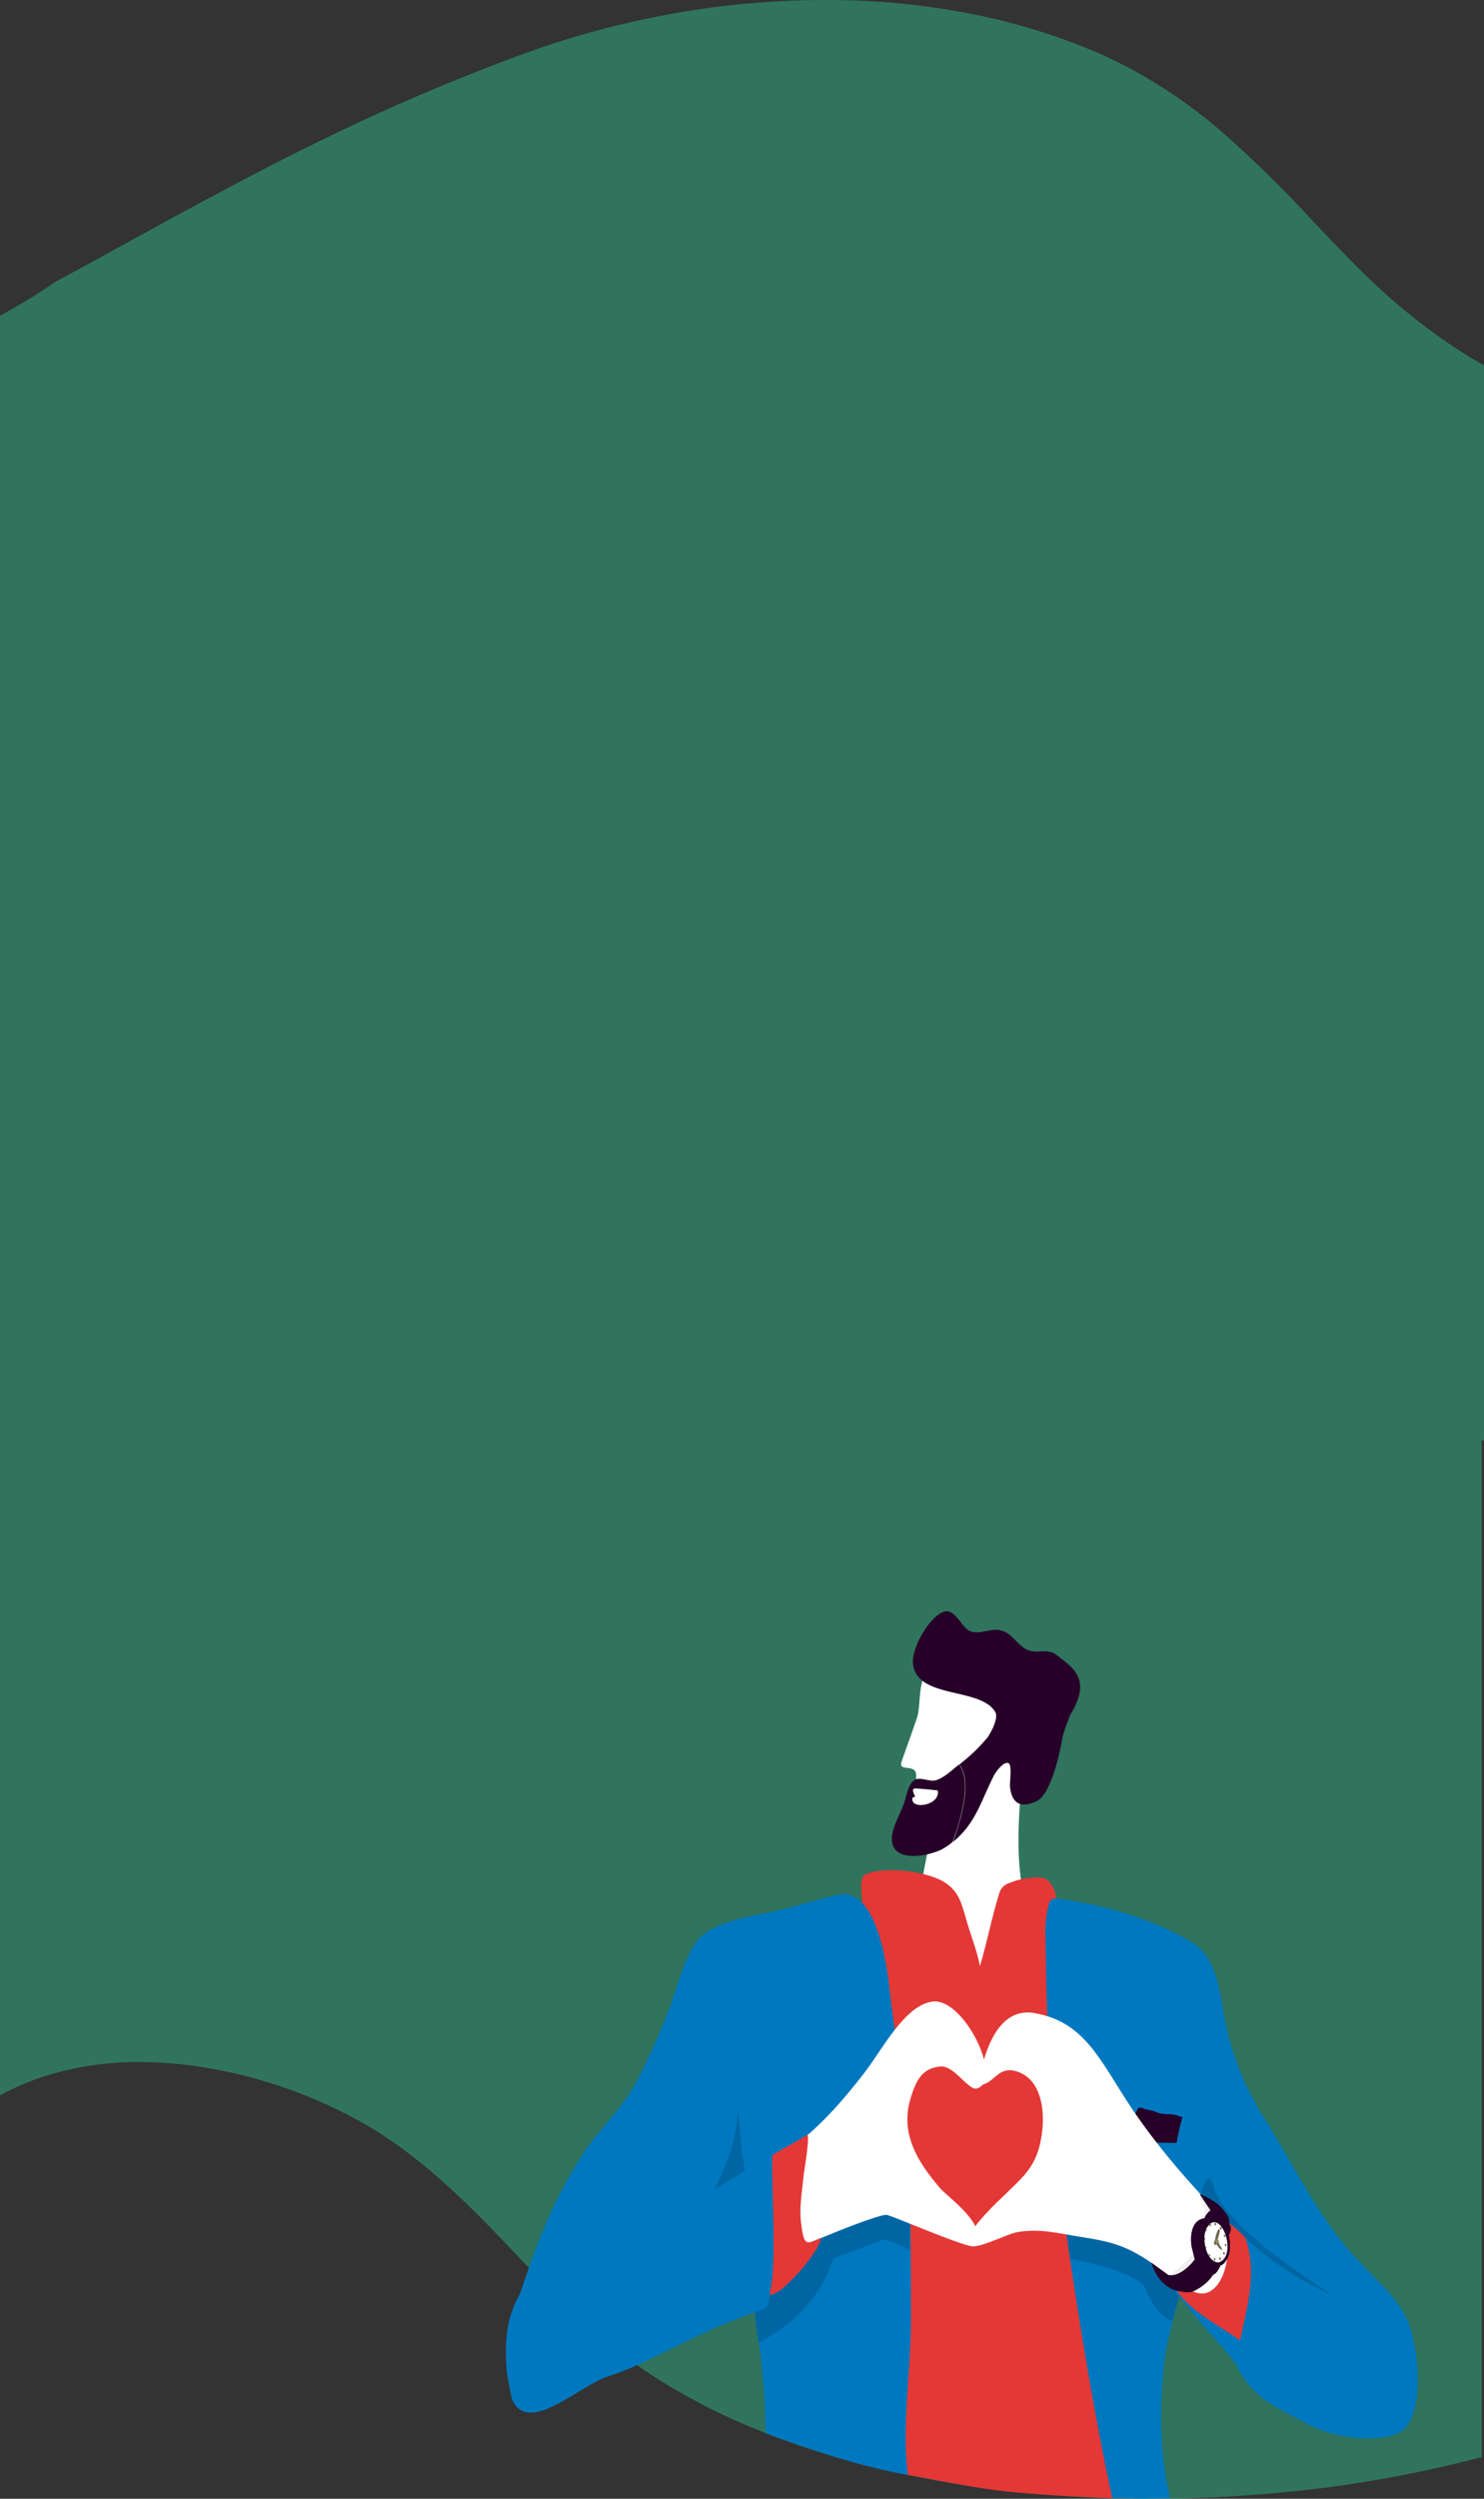 <svg xmlns="http://www.w3.org/2000/svg" viewBox="0 0 320.999 539.999"><rect x="0" y="0" width="320.999" height="539.999" fill="#333333" stroke="none"/><defs><style>.cls-2{fill:#fff}.cls-4{fill:#260028}.cls-5{fill:#e33836}.cls-6{fill:#0078bf}.cls-7{fill:#0066a3}.cls-11{fill:#6e664c}</style></defs><g id="Group_8779" data-name="Group 8779" transform="translate(.5 -3050)"><path id="Subtraction_3" fill="#2bd69e" d="M-339.177 8881h-.034c-1.663 0-3.732 0-6.173-.07h-.027a65.069 65.069 0 0 0-1.962-.034c-11-.31-21.742-1.5-23.783-1.733l-.068-.007a231.959 231.959 0 0 1-30.42-5.653 175.018 175.018 0 0 1-27.515-9.522 135.928 135.928 0 0 1-12.278-6.279 111.289 111.289 0 0 1-11.091-7.287 134.244 134.244 0 0 1-12.626-10.812c-3.66-3.5-7.078-7.085-10.384-10.552l-.045-.047-.034-.036-.018-.021-.75-.784-.034-.036-.072-.07-.529-.559-.018-.018-.127-.134-.056-.059c-3.5-3.668-7.127-7.46-10.95-11.082a147.596 147.596 0 0 0-6.379-5.757 119.243 119.243 0 0 0-6.941-5.475 86.99 86.99 0 0 0-11.824-7.222 104.623 104.623 0 0 0-28.912-9.694 89.288 89.288 0 0 0-15.522-1.434 66.812 66.812 0 0 0-20.718 3.108 53.111 53.111 0 0 0-5.477 2.088 49.957 49.957 0 0 0-4.053 2.01v-384.613a137.057 137.057 0 0 0 12.068-7.355c4.839-2.622 10.4-5.641 15.171-8.266l.036-.034.1-.067 1.044-.572.07-.036.016-.009.018-.012.047-.025.022-.012c13.552-7.4 26.352-14.391 39.695-20.925 7.47-3.664 14.463-6.894 21.38-9.871a472.191 472.191 0 0 1 23.648-9.419 194.149 194.149 0 0 1 31.91-8.613 187.78 187.78 0 0 1 33.274-3h.57a162.064 162.064 0 0 1 30.123 2.825 135.634 135.634 0 0 1 28.7 8.786 99.536 99.536 0 0 1 7.29 3.6c1.966 1.061 4.03 2.285 6.7 3.971a113.507 113.507 0 0 1 11.894 8.863 254.386 254.386 0 0 1 20.3 19.839l.03.031.009.01.034.031.009.009.142.151.034.036.159.167.054.058c3.047 3.2 6.5 6.831 9.961 10.255a140.743 140.743 0 0 0 14.159 12.244 119.635 119.635 0 0 0 12.335 8.11v232.437c-.086-.029-.172-.061-.26-.093l-.061-.022-.03-.011-.031-.012-.016-.006c-.035-.012-.07-.023-.1-.037V8872a274.658 274.658 0 0 1-35.121 6.77 308.029 308.029 0 0 1-36.563 2.23z" data-name="Subtraction 3" opacity=".4" transform="translate(587.501 -5291.001)"/><g id="Group_8383" transform="translate(108.928 3398.227)"><g id="Group_8371" transform="translate(83.482)"><path id="Path_7212" d="M1355.68 487.311c-2.686 12.94-5.2 21.485-13.219 16.113-1.918-1.29-9.033-12.207-8.684-14.649 1.709-11.335 3.244-14.3 3.069-13.951 1.709-3.383 20.473-24.9 19.706-18.276-1.011 9.208-2.476 21.869-.872 30.763z" class="cls-2" transform="translate(-1327.573 -428.318)"/><path id="Path_7214" d="M1331.489 449.653c-.1-1.116-1.36.663-1.535.07-.942-3.244-5.964-3.558-6.417-7.359-.244-1.988 1.883-6.766 1.4-8.719-.453-1.849-3.662-.349-3.139-2.267.174-.7 3.453-9.556 3.627-10.568.628-3.732-.14-9.347 4.325-10.812 2.232-.732 6.592 1.221 8.685 1.814a98.156 98.156 0 0 1 11.789 3.662c8.405 3.523.174 17.578-2.511 23.438 0 0-1.116 5.092-1.465 6.452a20.785 20.785 0 0 0-.035 3.558 38.544 38.544 0 0 1-12.73 5.092c-.111-1.431-1.994-4.151-1.994-4.361z" class="cls-2" transform="translate(-1319.739 -398.717)"/><path id="Path_7215" d="M1355.922 418.953c-3.139 1.465-5.336.907-5.79-3.069-.1-.837.488-4.674-.279-5.092-1.081-.593-2.93 2.023-3.279 2.79a.108.108 0 0 0-.035.07c-2.686 5.336-3.906 10.254-8.754 14.125.628-1.6 1.116-3.278 1.569-4.848.907-3.488 2.058-8.894-.174-11.893a5.5 5.5 0 0 0 .663-.523 36.415 36.415 0 0 0 5.476-5.371 14.222 14.222 0 0 0 1.116-2.023c.558-1.256.976-2.651.488-3.453-3.244-5.406-17.09-2.686-17.753-10.463-.349-4.081 5.127-12.486 8.022-11.091 2.058.977 2.825 4.081 5.092 4.36 1.953.244 3.871-.837 5.824-.384 2.581.628 3.418 3.034 5.685 4.15 1.988 1.012 4.5-.279 6.208 1.012 2.511 1.918 4.674 3.976 4.569 7.952-.1 3.209-2.685 7.115-3.278 11.056-.492 2.79-2.441 11.335-5.37 12.695z" class="cls-4" transform="translate(-1324.571 -377.957)"/><path id="Path_7216" d="M1337.151 378.124c2.058.977 2.825 4.081 5.092 4.36 1.953.244 3.871-.837 5.825-.384 2.581.628 3.418 3.034 5.685 4.15 1.988 1.011 4.5-.279 6.208 1.011 3.767 2.895 8.929 5.546 1.709 15.242-.07-.07-.1-.174-.174-.244a35.9 35.9 0 0 0-11.4-10.5c-5.964-3.662-13.044-2.267-19.636-1.36a3.2 3.2 0 0 0-.976.314 5.468 5.468 0 0 1-.314-1.5c-.389-4.079 5.086-12.449 7.981-11.089z" class="cls-4" transform="translate(-1324.565 -377.97)"/><path id="Path_7217" d="M1316.5 486.367c.663-1.918 1.639-3.592 2.267-5.511.454-1.43.837-4.046 2.407-4.813 1.046-.488 3.034.488 4.22.209 1.849-.453 3.7-2.3 5.162-3.453 2.232 3.034 1.081 8.405.175 11.893a55.961 55.961 0 0 1-1.57 4.848 12.454 12.454 0 0 1-2.581 1.744c-4.747 2.059-12.595 2.478-10.08-4.917z" class="cls-4" transform="translate(-1316.012 -439.721)"/><path id="Path_7218" d="M1329.268 487.7c1.046-.035 4.953.419 4.953.419.628 3.279-6 4.325-5.476 1.6l.593-.314c0 .035-1.011-1.674-.07-1.705z" class="cls-2" transform="translate(-1324.285 -449.421)"/></g><path id="Path_7219" d="M1536.634 544.907c-.14-2.407-.663-5.2.907-5.79 4.639-1.814 13.358-.488 16.985 1.814 3.209 2.058 3.7 4.848 4.778 8.475.8 2.825 2.372 6.836 2.825 9.626 1.639-5.546 2.406-9.87 4.081-15.416a4.321 4.321 0 0 1 .732-1.57 4.01 4.01 0 0 1 1.674-1.046 16.565 16.565 0 0 1 6.383-1.151c4.918.07 4.255 10.917 4.185 14.125l11.649 120.014c-7.917-.279-14.265-.628-21.8-1.325-7.15-.628-16.916-2.72-22.6-3.732-.942-11.37-3.906-46.736-4.848-58.106-2.407-29.158-4.848-58.56-4.918-59.432v-6.487z" class="cls-5" transform="translate(-1459.592 -482.353)"/><g id="Group_8372" transform="translate(116.719 62.013)"><path id="Path_7220" d="M1341.479 479.933c.558-6.906 3.209-13.219 3.871-20.09.8-8.057-.837-16.706-2.093-24.659 6.662 10.08 14.056 18.346 24.031 23.926a85.774 85.774 0 0 0 26.821 9.8c-1.639-3.8-5.022-6.941-7.743-9.766-1.849-1.918-4.011-4.15-5.476-5.929-6.557-7.847-11.754-18.276-17.23-27.135a60.635 60.635 0 0 1-8.964-22.322c-1.081-5.79-1.779-12.975-6.836-16.079-8.51-5.232-19.462-8.3-29.3-9.591a1.543 1.543 0 0 0-1.116.1 1.79 1.79 0 0 0-.733 1.081 23.261 23.261 0 0 0-.733 7.289c.244 19.008.942 38.47 3.558 57.269 2.755 19.845 6.592 44.225 10.882 63.791 2.058 0 4.151.1 6.208.14 2.093 0 4.185-.07 6.278-.07-2.715-12.06-1.948-21.372-1.425-27.755z" class="cls-6" transform="translate(-1315.975 -378.031)"/><path id="Path_7221" d="M1327.132 573.011c4.953.907 10.289 2.093 14.648 4.674a4.829 4.829 0 0 1 1.081.8 9.9 9.9 0 0 1 1.081 2.2c.384.732.8 1.465 1.256 2.162.872 1.36 2.337 3.139 4.011 3.557l4.395-15.311L1324.9 557.7z" class="cls-7" transform="translate(-1321.787 -495.036)"/><path id="Path_7222" d="M1365.022 386.844a1.518 1.518 0 0 0-.139-.244c-.035.07.035.174.139.244z" class="cls-6" transform="translate(-1347.819 -383.611)"/></g><path id="Path_7223" d="M1704.053 685.912a17.828 17.828 0 0 0-1.953 6.906c3.209.174 7.15.279 10.428.279a10.032 10.032 0 0 0 .244-1.256l.279-1.291q.261-1.256.628-2.511a1.241 1.241 0 0 1 .14-.384v-.035a.034.034 0 0 0-.035-.035 7.378 7.378 0 0 0-3.139-.7 9.47 9.47 0 0 1-1.709-.174c-.558-.14-1.116-.453-1.709-.593-.523-.14-1.081-.174-1.569-.349a7.851 7.851 0 0 0-.837-.279.686.686 0 0 0-.767.419" class="cls-4" transform="translate(-1567.475 -578.227)"/><g id="Group_8373" transform="translate(1.423 61.125)"><path id="Path_7224" d="M1386.518 378.136c-4.255.942-9.766 2.651-14.125 3.627-4.29.977-13.672 2.128-16.741 6.836-3.034 4.674-4.115 10.707-6.313 15.869a149.125 149.125 0 0 1-6.383 13.986c-3.174 6.034-8.161 10.289-11.754 15.9-7.464 11.649-10.5 21.136-15.1 34.808.628-1.814 8.161-3.139 9.556-3.627 4.534-1.535 9.1-3 13.672-4.5 13.149-4.325 18.032-9.557 27.553-21.066.453 10.5.663 21.45 2.093 31.843a158.943 158.943 0 0 1 1.883 22.636s7.011 2.686 15.66 5.336a140.947 140.947 0 0 0 15.1 3.732c-1.325-11.335.7-22.426.663-33.831-.035-28.565-.1-36.273-4.534-70.383-.104.004-1.569-23.329-11.23-21.166z" class="cls-6" transform="translate(-1316.1 -377.994)"/><path id="Path_7225" d="M1497.122 574.468c0 .035-.07.453-.07.453a33.43 33.43 0 0 0-4.883-2.023 1.462 1.462 0 0 0-.558-.139 1.9 1.9 0 0 0-.767.174l-9.94 3.732a.831.831 0 0 0-.384.209 1.081 1.081 0 0 0-.209.453c-2.372 7.534-8.231 13.428-15.032 17.195-.314.174-.663.349-.977.523l-2.3-18.625 35.052-14.021v11.021a5.292 5.292 0 0 1 .068 1.048z" class="cls-7" transform="translate(-1411.113 -498.083)"/></g><g id="Group_8374" transform="translate(143.337 143.067)"><path id="Path_7227" d="M1331.14 398.7c.663-1.221-17.439-18.694-14.823-20.578 2.058-1.29 22.357 11.3 22.287 11.649-2.895 3.353-4.674 5.446-7.464 8.929z" class="cls-6" transform="translate(-1316.058 -378.034)"/></g><path id="Path_7228" d="M1768.029 754.162c-.488-.977-22.5-13.6-25.077-23.3s-6.452 24.449-6.452 24.449z" class="cls-7" transform="translate(-1589.877 -606.646)"/><path id="Path_7229" d="M1442.287 687.2c.349 3.034.628 6.034.907 9.033.07.7 1.221 6.662.7 7.045l-11.094 8.232c4.918-7.429 9.033-15.31 9.487-24.31z" class="cls-7" transform="translate(-1392.1 -579.34)"/><g id="Group_8375" transform="translate(34.448 84.299)"><path id="Path_7230" d="M1573.586 442.626c-2.93-1.639-23.577-20.055-35.47-38.5-6.173-9.522-9.522-17.23-20.02-19.078-10.394-1.849-12.033 15.555-12.068 15.555 3.348-.07 3.976-4.185 8.057-3 6.034 1.779 6.453 9.87 5.267 15.346-1.186 5.685-4.185 7.847-7.673 11.335-.418.419-11.161 10.149-7.15 11.091 1.884.453 7.6-2.616 9.87-3 4.743-.8 8.371.174 12.87.907 6.731 1.046 10.289 1.709 16.113 5.755 2.825 1.988 31.495 22.67 31.146 23.821-.384-6.734-.698-13.5-.942-20.232z" class="cls-2" transform="translate(-1438.18 -382.528)"/><path id="Path_7231" d="M1315.979 427.828c-.523-1.465 17.823-12.382 19.915-13.5 9.522-4.987 15.73-11.265 22.984-20.578 4.046-5.162 8.824-14.788 14.893-15.625 6.766-.977 15.451 16.811 9.7 18.764-1.849.628-4.953-5.022-7.952-4.743-3.976.384-5.266 2.965-6.452 6.871-2.406 7.847 1.814 14.056 6.313 19.357 1.849 2.162 10.777 8.2 7.568 12.556-.7.942-16.811-6.138-19.008-6.7-2.441-.628-47.817 18.346-46.527 23.263a1249.881 1249.881 0 0 1-1.434-19.665z" class="cls-2" transform="translate(-1315.969 -378.089)"/></g><path id="Path_7232" d="M1488.42 724.8a5.346 5.346 0 0 1 .663-.279c.035 2.79-10.6 14.893-11.44 11.719-.244.035-.628-19.776-.558-20.787.14-2.406-.349-6.278.976-8.3.628-.977 4.36-2.511 8.057-4.953.628.279-.732 8.2-.8 8.964-.349 3.523-1.011 7.15-.453 10.707.209 1.325.384 3.8 1.709 3.592a9.007 9.007 0 0 0 1.846-.663z" class="cls-5" transform="translate(-1420.934 -589.109)"/><path id="Path_7233" d="M1373.444 743.1c1.256-5.79-.07-26.3.349-28.6-2.441 1.221-24.519 15.172-31.878 18.276-.837.349-1.43.593-1.744.7-8.441 2.79-10.952-.942-17.962 6.976-5.267 6-6.8 11.893-5.824 21.9.419 1.256.663 4.5 1.36 5.685 3.8 6.8 14.684-3.906 20.717-5.685a63.108 63.108 0 0 0 9.243-3.871c3.871-1.849 7.638-3.732 11.545-5.546 3.871-1.814 7.848-3.313 11.858-4.778.767-.279 1.291-.384 1.6-1.151.352-1.221.457-2.651.736-3.906z" class="cls-6" transform="translate(-1316.107 -597.119)"/><path id="Path_7234" d="M1746.2 774.73c.732-4.081.977-11.893-.069-15.9-1.6-6.139-5.023-6.452-9.068-11.126 6.139 7.115 2.023 21.729-4.813 17.788a25.868 25.868 0 0 1-2.267-1.36 103.339 103.339 0 0 1-2.581-1.883c3.069 8.929 14.683 11.544 19.985 18.276 1.463-.877-1.432-4.818-1.187-5.795z" class="cls-5" transform="translate(-1583.951 -618.739)"/><path id="Path_7235" d="M1805.979 783.769A71.4 71.4 0 0 1 1771.1 766.4c2.3 6.592.767 13.114-.593 19.427-1.639 7.6-2.406 7.255 1.046 11.893 2.93 4.011 8.3 6.243 12.416 8.545 5.127 2.86 13.742 4.534 19.671 2.476 6.594-2.267 5.199-18.554 2.339-24.972z" class="cls-6" transform="translate(-1611.12 -630.917)"/><path id="Path_7236" d="M1762.861 757.6c.977.7.14 2.407-.453 2.965-.7-.663-.349-1.151-.244-1.918z" class="cls-4" transform="translate(-1606.473 -625.186)"/><path id="Path_7237" fill="#050505" d="M1734.124 739.2s4.325 10.359-6.871 17.439c-.977.628 7.464.977 7.5.8s4.674-13.253 4.185-14.265-4.814-3.974-4.814-3.974z" opacity=".06" transform="translate(-1583.804 -613.204)"/><path id="Path_7238" d="M1757.427 746.723a10.234 10.234 0 0 0-3.278-3.523c.662 1.151.976 2.441-.349 3.279.977 1.29 1.849 2.965 3.313 3.7a3.5 3.5 0 0 0 .488-2.476 3.027 3.027 0 0 0-.174-.98z" class="cls-4" transform="translate(-1601.143 -615.809)"/><path id="Path_7239" d="M1755.208 781.7c-1.465 3.627-3.383 1.744-1.221-.8z" class="cls-4" transform="translate(-1600.632 -640.36)"/><path id="Path_7240" fill="#2bd69e" d="M1752.193 783.279c-.418 1.5-1.6 2.895-2.093.837l.558-1.011.244-.1z" transform="translate(-1598.734 -641.727)"/><path id="Path_7241" d="M1725.294 751.172c-.663-2.267-.523-6.557 2.581-6.941a3.8 3.8 0 0 1 1.325-1.709l-1.988-2.965-.384-.558a12.686 12.686 0 0 1 3.732 2.093 3.3 3.3 0 0 1 .174 1.43c.209.314-.035.977-.244 1.639 2.023.767 2.755 3.523 2.86 5.406.174 3.313-3.627 7.987-6.836 4.116-1.709 2.337-5.65 5.232-8.475 2.965a5.944 5.944 0 0 1-1.639-2.825l3.313 2.407c.1.1.279.174.314.244 2.093.453 4.22-1.5 5.406-2.895l.349-.453c0 .034-.628-2.651-.488-1.954z" class="cls-4" transform="translate(-1576.787 -613.074)"/><path id="Path_7242" d="M1729.719 778.551c-1.046-.8-1.883-1.256-2.2-2.651-2.128 2.755-9.033 8.719-11.021 1.953 2.406 8.231 11.021 8.127 13.358.837.002-.035-.033-.104-.137-.139z" class="cls-4" transform="translate(-1576.852 -637.104)"/><path id="Path_7244" d="M1732.56 784.627c-2.79.279-5.65-2.058-3.1-3.348a16.564 16.564 0 0 0 5.859-4.778 4.693 4.693 0 0 0 2.406 2.72c.7.349.209.8.1 1.151-.662 1.883-3.835 4.115-5.265 4.255z" class="cls-4" transform="translate(-1584.646 -637.494)"/><path id="Path_7245" d="M1752.852 762.21c-2.337 5.476-7.429-3.279-5.3-6.906 3.243-5.58 6.73 3.558 5.3 6.906z" class="cls-4" transform="translate(-1596.742 -622.542)"/><path id="Path_7246" d="M1754.193 762.66c-2.128 4.918-6.871-3-4.883-6.348 3.035-5.057 6.209 3.209 4.883 6.348z" class="cls-4" transform="translate(-1597.909 -623.305)"/><path id="Path_7247" d="M1752.347 764.663c-3.488-.174-4.464-9.033-.558-8.964 3.522.101 4.29 9.173.558 8.964z" class="cls-4" transform="translate(-1598.19 -623.948)"/><path id="Path_7248" d="M1752.386 765.131c-2.86-.14-3.732-5.65-2.546-7.5 2.96-4.812 6.906 6.139 2.546 7.5z" class="cls-2" transform="translate(-1598.229 -624.416)"/><path id="Path_7249" d="M1757.219 769.466c-.174-.209 1.151 1.43.7 1.4-.384-.035-.907-.942-1.116-1.186z" class="cls-11" transform="translate(-1603.097 -632.901)"/><path id="Path_7250" d="M1756.458 763.059c-.07.174.767-2.162.349-2.267s-.837 1.814-.907 2.128z" class="cls-11" transform="translate(-1602.51 -627.262)"/><path id="Path_7251" d="M1755.963 767.9c1.081-.07-.349-1.36-.279-1.151-.104-.277-1.084 1.781.279 1.151z" class="cls-11" transform="translate(-1602.086 -631.129)"/><path id="Path_7252" fill="#968b68" d="M1756.809 767.906c-.558.209-.767-.035-.558-.767.558-.244.768.035.558.767z" transform="translate(-1602.688 -631.342)"/><g id="Group_8382" transform="translate(151.137 132.109)"><g id="Group_8376" transform="translate(.834 .958)"><path id="Path_7253" d="M1323.441 378.456c-.314.14-.418-.035-.314-.419q.473-.157.314.419z" class="cls-11" transform="translate(-1320.616 -378.004)"/><path id="Path_7254" d="M1316.279 395.19a3.191 3.191 0 0 1-.279-.453c.1-.279.558.174.279.453z" class="cls-11" transform="translate(-1316 -388.844)"/></g><g id="Group_8377" transform="translate(.185 2.552)"><path id="Path_7255" d="M1327.6 378.593c-.279-.1-.349-.314-.174-.593.274.1.345.314.174.593z" class="cls-11" transform="translate(-1323.377 -378)"/><path id="Path_7256" d="M1316.14 385.858a3.274 3.274 0 0 1-.139-.558.371.371 0 0 1 .139.558z" class="cls-11" transform="translate(-1316 -382.754)"/></g><g id="Group_8378" transform="translate(0 3.145)"><path id="Path_7257" d="M1328.666 382.528c-.244-.244-.244-.453.035-.628.244.244.244.453-.035.628z" class="cls-11" transform="translate(-1324.132 -380.54)"/><path id="Path_7258" d="M1316 378.593V378a.389.389 0 0 1 .035.558.034.034 0 0 1-.035.035z" class="cls-11" transform="translate(-1316 -378)"/></g><g id="Group_8379" transform="translate(.16 1.329)"><path id="Path_7259" d="M1327.08 392.979c-.209-.384-.139-.523.209-.488.211.383.14.523-.209.488z" class="cls-11" transform="translate(-1323.152 -387.433)"/><path id="Path_7260" d="M1316.093 378.523c-.1-.174-.07-.349.14-.523.209.14.035.8-.14.523z" class="cls-11" transform="translate(-1316.036 -378)"/></g><g id="Group_8380" transform="translate(.988 .209)"><path id="Path_7261" d="M1322.188 399.25c-.035-.453.07-.523.349-.209.035.453-.07.523-.349.209z" class="cls-11" transform="translate(-1320.019 -391.593)"/><path id="Path_7262" d="M1315.988 378.45c-.035-.453.07-.523.349-.209.035.453-.07.522-.349.209z" class="cls-11" transform="translate(-1315.981 -378.048)"/></g><g id="Group_8381" transform="translate(1.983)"><path id="Path_7263" d="M1316 400.007c.174-.384.279-.349.383.1-.174.424-.283.354-.383-.1z" class="cls-11" transform="translate(-1316 -392.14)"/><path id="Path_7264" d="M1316.4 378.208c.174-.384.279-.349.384.1-.175.392-.284.353-.384-.1z" class="cls-11" transform="translate(-1316.26 -377.944)"/></g></g></g></g></svg>